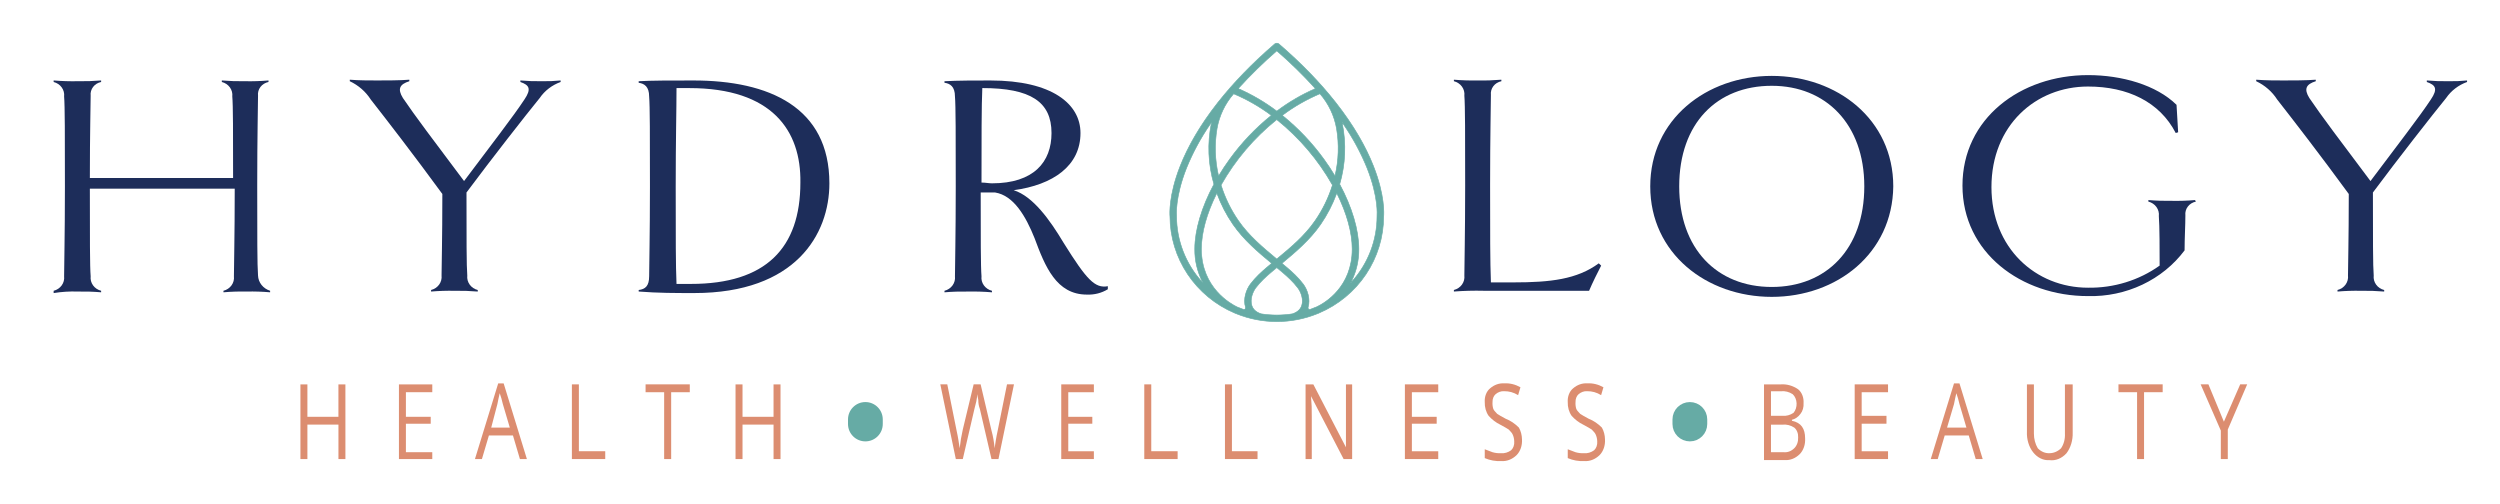 <svg width="233" height="47" viewBox="0 0 233 47" fill="none" xmlns="http://www.w3.org/2000/svg">
<path d="M82.274 39.517V39.092C82.274 38.197 81.549 37.472 80.654 37.472C79.759 37.472 79.034 38.197 79.034 39.092V39.517C79.034 40.412 79.759 41.137 80.654 41.137C81.549 41.137 82.274 40.412 82.274 39.517Z" fill="url(#paint0_linear_1_3)"/>
<path d="M158.615 39.092V39.517C158.615 40.136 158.114 40.637 157.495 40.637C156.876 40.637 156.375 40.136 156.375 39.517V39.092C156.375 38.473 156.876 37.972 157.495 37.972C158.114 37.972 158.615 38.473 158.615 39.092Z" fill="url(#paint1_linear_1_3)" stroke="#66ABA5"/>
<path d="M32.193 42.785H31.543V39.574H28.65V42.785H28V35.823H28.65V38.848H31.541V35.823H32.192L32.193 42.785Z" fill="#DC8D70"/>
<path d="M40.289 42.784H37.181V35.823H40.289V36.556H37.83V38.847H40.143V39.489H37.83V42.142H40.288L40.289 42.784Z" fill="#DC8D70"/>
<path d="M48.457 42.786L47.807 40.586H45.566L44.914 42.786H44.264L46.433 35.73H46.94L49.107 42.786H48.457ZM47.514 39.855L46.864 37.655C46.788 37.31 46.691 36.974 46.575 36.647C46.503 36.922 46.43 37.289 46.358 37.655L45.78 39.855H47.514Z" fill="#DC8D70"/>
<path d="M53.3 42.784V35.823H53.951V42.054H56.408V42.784H53.3Z" fill="#DC8D70"/>
<path d="M62.553 42.785H61.899V36.555H60.168V35.822H64.288V36.555H62.553V42.785Z" fill="#DC8D70"/>
<path d="M72.745 42.784H72.095V39.574H69.203V42.784H68.552V35.823H69.203V38.847H72.094V35.823H72.744L72.745 42.784Z" fill="#DC8D70"/>
<path d="M93.057 42.785H92.407L91.323 38.111C91.225 37.855 91.175 37.572 91.178 37.287C91.134 37.109 91.109 36.924 91.106 36.737C91.044 37.206 90.947 37.666 90.817 38.111L89.733 42.785H89.082L87.637 35.821H88.287L89.154 40.128C89.299 40.77 89.371 41.319 89.443 41.776C89.504 41.188 89.601 40.605 89.732 40.035L90.745 35.821H91.395L92.408 40.128C92.554 40.661 92.651 41.215 92.697 41.776C92.769 41.318 92.841 40.768 92.985 40.128L93.853 35.821H94.503L93.057 42.785Z" fill="#DC8D70"/>
<path d="M101.949 42.784H98.909V35.823H101.949V36.556H99.563V38.847H101.804V39.489H99.563V42.058H101.949V42.784Z" fill="#DC8D70"/>
<path d="M106.647 42.784V35.823H107.298V42.054H109.755V42.784H106.647Z" fill="#DC8D70"/>
<path d="M114.166 42.784V35.823H114.816V42.054H117.202V42.784H114.166Z" fill="#DC8D70"/>
<path d="M125.948 42.784H125.225L122.186 36.92C122.244 37.559 122.268 38.203 122.258 38.846V42.784H121.679V35.823H122.403L125.442 41.688V35.823H126.02V42.784H125.948Z" fill="#DC8D70"/>
<path d="M134.044 42.784H130.936V35.823H134.044V36.556H131.587V38.847H133.899V39.489H131.587V42.058H134.044V42.784Z" fill="#DC8D70"/>
<path d="M141.85 40.955C141.867 41.233 141.829 41.512 141.741 41.768C141.653 42.023 141.516 42.248 141.344 42.421C140.93 42.819 140.417 43.014 139.898 42.971C139.383 42.998 138.868 42.904 138.379 42.696V41.871C138.596 41.963 138.885 42.055 139.102 42.146C139.363 42.222 139.63 42.253 139.897 42.237C140.225 42.267 140.553 42.172 140.837 41.963C140.938 41.87 141.018 41.744 141.069 41.6C141.12 41.455 141.139 41.296 141.126 41.138C141.122 40.912 141.072 40.691 140.981 40.496C140.909 40.312 140.764 40.221 140.62 40.038C140.475 39.947 140.186 39.763 139.824 39.579C139.427 39.389 139.06 39.11 138.74 38.755C138.493 38.403 138.363 37.942 138.379 37.471C138.363 37.218 138.401 36.965 138.491 36.739C138.58 36.513 138.716 36.322 138.885 36.187C139.269 35.86 139.725 35.7 140.186 35.728C140.708 35.698 141.228 35.824 141.706 36.094L141.489 36.827C141.084 36.576 140.638 36.451 140.188 36.461C139.906 36.441 139.627 36.538 139.393 36.736C139.299 36.816 139.223 36.926 139.172 37.055C139.122 37.183 139.098 37.326 139.104 37.469C139.087 37.688 139.111 37.908 139.176 38.111C139.248 38.295 139.393 38.386 139.538 38.57C139.682 38.661 139.971 38.845 140.333 39.028C140.78 39.203 141.196 39.483 141.562 39.853C141.743 40.174 141.843 40.557 141.85 40.952" fill="#DC8D70"/>
<path d="M149.586 40.955C149.602 41.233 149.565 41.512 149.476 41.768C149.388 42.023 149.252 42.248 149.079 42.421C148.665 42.819 148.152 43.014 147.634 42.971C147.118 42.998 146.603 42.904 146.114 42.696V41.871C146.331 41.963 146.621 42.055 146.837 42.146C147.098 42.222 147.366 42.253 147.633 42.237C147.961 42.267 148.288 42.172 148.573 41.963C148.674 41.87 148.754 41.744 148.805 41.6C148.855 41.455 148.875 41.296 148.862 41.138C148.857 40.912 148.807 40.691 148.717 40.496C148.645 40.312 148.5 40.221 148.355 40.038C148.21 39.947 147.921 39.763 147.56 39.579C147.162 39.389 146.795 39.11 146.476 38.755C146.228 38.403 146.098 37.942 146.114 37.471C146.098 37.218 146.137 36.965 146.226 36.739C146.315 36.513 146.452 36.322 146.621 36.187C147.004 35.86 147.46 35.7 147.921 35.728C148.444 35.698 148.964 35.824 149.441 36.094L149.224 36.827C148.82 36.576 148.374 36.451 147.923 36.461C147.642 36.441 147.363 36.538 147.128 36.736C147.034 36.816 146.958 36.926 146.908 37.055C146.857 37.183 146.834 37.326 146.84 37.469C146.822 37.688 146.847 37.908 146.911 38.111C146.983 38.295 147.128 38.386 147.273 38.57C147.418 38.661 147.707 38.845 148.068 39.028C148.515 39.203 148.932 39.483 149.297 39.853C149.478 40.174 149.579 40.557 149.586 40.952" fill="#DC8D70"/>
<path d="M164.405 35.823H165.995C166.548 35.789 167.098 35.948 167.586 36.282C167.754 36.417 167.891 36.608 167.98 36.834C168.069 37.06 168.108 37.313 168.092 37.566C168.106 37.75 168.087 37.937 168.037 38.111C167.987 38.285 167.907 38.443 167.803 38.574C167.592 38.861 167.313 39.054 167.008 39.123V39.215C167.875 39.398 168.237 39.948 168.237 40.863C168.253 41.142 168.216 41.421 168.127 41.676C168.039 41.932 167.903 42.156 167.73 42.33C167.339 42.714 166.852 42.909 166.357 42.88H164.405V35.823ZM165.055 38.755H166.139C166.49 38.783 166.841 38.688 167.152 38.48C167.25 38.368 167.327 38.23 167.377 38.075C167.427 37.921 167.45 37.755 167.443 37.588C167.436 37.421 167.4 37.258 167.337 37.111C167.274 36.964 167.186 36.837 167.08 36.739C166.746 36.522 166.37 36.427 165.996 36.464H165.056L165.055 38.755ZM165.055 39.488V42.142H166.212C166.574 42.19 166.937 42.059 167.225 41.776C167.345 41.659 167.441 41.505 167.505 41.329C167.568 41.154 167.596 40.961 167.587 40.768C167.596 40.589 167.568 40.409 167.504 40.248C167.441 40.086 167.344 39.95 167.225 39.852C166.891 39.635 166.515 39.539 166.141 39.577H165.057L165.055 39.488Z" fill="#DC8D70"/>
<path d="M175.965 42.784H172.857V35.823H175.965V36.556H173.508V38.756H175.82V39.489H173.508V42.058H175.965V42.784Z" fill="#DC8D70"/>
<path d="M184.138 42.786L183.488 40.586H181.247L180.597 42.786H179.946L182.115 35.73H182.622L184.788 42.786H184.138ZM183.271 39.854L182.621 37.654C182.545 37.309 182.448 36.972 182.332 36.646C182.26 36.921 182.187 37.288 182.115 37.654L181.465 39.854H183.271Z" fill="#DC8D70"/>
<path d="M193.174 35.823V40.318C193.186 40.672 193.14 41.025 193.041 41.356C192.941 41.687 192.79 41.989 192.596 42.244C192.379 42.482 192.127 42.662 191.853 42.773C191.58 42.883 191.291 42.922 191.006 42.886C190.726 42.906 190.446 42.851 190.185 42.725C189.923 42.599 189.686 42.404 189.488 42.153C189.29 41.902 189.136 41.601 189.037 41.269C188.937 40.938 188.894 40.583 188.91 40.229V35.823H189.56V40.405C189.558 40.901 189.685 41.384 189.922 41.779C190.227 42.093 190.612 42.256 191.006 42.237C191.397 42.24 191.778 42.079 192.09 41.779C192.349 41.4 192.479 40.906 192.451 40.405V35.823H193.174Z" fill="#DC8D70"/>
<path d="M199.825 42.785H199.175V36.555H197.441V35.822H201.561V36.555H199.826L199.825 42.785Z" fill="#DC8D70"/>
<path d="M207.267 39.304L208.787 35.822H209.437L207.63 40.036V42.785H206.98V40.129L205.1 35.822H205.824L207.267 39.304Z" fill="#DC8D70"/>
<path d="M25.175 27.1V27.242C24.453 27.18 23.726 27.156 23.001 27.172C22.275 27.157 21.549 27.181 20.826 27.242V27.1C21.132 27.023 21.399 26.844 21.578 26.597C21.757 26.349 21.836 26.049 21.801 25.751C21.801 24.827 21.876 22.057 21.876 17.584H8.375C8.375 22.062 8.375 24.899 8.45 25.751C8.415 26.049 8.494 26.349 8.673 26.597C8.852 26.844 9.119 27.023 9.425 27.1V27.242C8.702 27.182 7.976 27.159 7.25 27.172C6.497 27.146 5.743 27.194 5 27.314V27.101C5.306 27.024 5.573 26.845 5.752 26.598C5.931 26.35 6.01 26.05 5.975 25.752C5.975 24.828 6.05 21.988 6.05 17.372C6.05 12.756 6.05 9.843 5.975 8.992C6.01 8.693 5.931 8.393 5.752 8.145C5.573 7.898 5.306 7.719 5 7.642V7.499C5.748 7.56 6.499 7.584 7.25 7.569C7.976 7.582 8.702 7.559 9.425 7.499V7.641C9.124 7.702 8.858 7.866 8.677 8.102C8.497 8.338 8.416 8.629 8.45 8.919C8.45 9.771 8.375 12.402 8.375 16.589H21.724C21.724 12.399 21.724 9.772 21.649 8.991C21.684 8.692 21.605 8.392 21.426 8.144C21.247 7.897 20.98 7.718 20.674 7.641V7.499C21.397 7.559 22.123 7.582 22.848 7.569C23.574 7.584 24.3 7.56 25.023 7.499V7.641C24.722 7.702 24.456 7.866 24.275 8.102C24.095 8.338 24.014 8.629 24.048 8.919C24.048 9.842 23.973 12.683 23.973 17.299C23.973 21.915 23.973 24.755 24.048 25.679C24.06 25.996 24.174 26.302 24.375 26.556C24.576 26.81 24.854 26.999 25.172 27.099" fill="#1D2D5A"/>
<path d="M52.251 7.641C51.45 7.929 50.767 8.452 50.301 9.134C49.026 10.696 45.802 14.816 43.477 17.94C43.477 22.13 43.477 24.829 43.551 25.681C43.517 25.979 43.596 26.279 43.775 26.527C43.954 26.775 44.221 26.953 44.527 27.03V27.173C43.804 27.113 43.078 27.089 42.352 27.102C41.626 27.088 40.9 27.111 40.177 27.173V27.027C40.483 26.95 40.75 26.772 40.929 26.524C41.108 26.276 41.188 25.976 41.153 25.678C41.153 24.826 41.227 22.34 41.227 18.079C38.527 14.386 36.052 11.19 34.552 9.273C34.085 8.541 33.408 7.951 32.6 7.57V7.428C33.425 7.499 34.475 7.499 35.15 7.499C35.901 7.499 37.325 7.499 38.15 7.428V7.57C37.25 7.854 37.025 8.281 37.55 9.133C38.601 10.695 40.475 13.181 43.25 16.874C45.649 13.678 47.9 10.766 48.875 9.275C49.55 8.28 49.325 7.926 48.5 7.642V7.499C49.173 7.558 49.849 7.581 50.525 7.569C51.101 7.581 51.677 7.558 52.25 7.499L52.251 7.641Z" fill="#1D2D5A"/>
<path d="M64.701 27.313C62.976 27.313 61.326 27.313 59.526 27.171V27.027C60.126 26.957 60.501 26.672 60.501 25.75C60.501 24.827 60.575 21.986 60.575 17.373C60.575 12.761 60.575 9.845 60.5 8.993C60.5 8.07 60.05 7.786 59.525 7.716V7.57C60.725 7.5 62.45 7.5 64.624 7.5C71.675 7.5 77.299 9.988 77.299 17.087C77.299 21.845 74.146 27.313 64.699 27.313M64.253 8.209H63.051C63.051 10.268 62.976 13.038 62.976 17.37C62.976 22.129 62.976 24.827 63.051 26.461H64.4C71.375 26.461 74.596 23.123 74.596 17.016C74.671 12.187 71.968 8.21 64.246 8.21" fill="#1D2D5A"/>
<path d="M103.248 26.958C102.669 27.312 101.987 27.486 101.298 27.456C98.448 27.456 97.398 24.828 96.423 22.201C95.598 20.141 94.474 18.22 92.745 17.94H91.401C91.401 21.988 91.401 24.9 91.476 25.752C91.441 26.05 91.52 26.35 91.699 26.598C91.878 26.845 92.145 27.024 92.451 27.101V27.244C91.703 27.182 90.952 27.158 90.201 27.173C89.475 27.16 88.749 27.183 88.026 27.244V27.101C88.333 27.024 88.599 26.845 88.778 26.598C88.957 26.35 89.037 26.05 89.002 25.752C89.002 24.828 89.076 21.988 89.076 17.372C89.076 12.755 89.076 9.843 89.002 8.991C89.002 8.068 88.552 7.784 88.026 7.714V7.57C89.227 7.5 90.951 7.5 92.301 7.5C98.076 7.5 100.701 9.701 100.701 12.4C100.701 15.454 98.151 17.229 94.476 17.727C96.276 18.295 97.851 20.497 99.126 22.628C101.3 26.111 102.051 26.888 103.251 26.675L103.248 26.958ZM91.476 17.015C91.851 17.015 92.151 17.086 92.451 17.086C96.352 17.086 98.001 15.095 98.001 12.398C98.001 9.486 96.051 8.208 91.551 8.208C91.476 9.771 91.476 13.109 91.476 17.014" fill="#1D2D5A"/>
<path d="M149.228 24.756C148.928 25.325 148.402 26.39 148.103 27.1H138.277C137.352 27.078 136.426 27.102 135.503 27.171V27.027C135.809 26.95 136.076 26.772 136.255 26.524C136.434 26.276 136.513 25.976 136.478 25.678C136.478 24.754 136.553 21.914 136.553 17.298C136.553 12.682 136.553 9.77 136.478 8.918C136.513 8.62 136.434 8.319 136.255 8.072C136.076 7.824 135.809 7.646 135.503 7.568V7.428C136.251 7.489 137.002 7.513 137.753 7.499C138.479 7.512 139.205 7.488 139.928 7.428V7.57C139.627 7.631 139.36 7.795 139.18 8.031C139 8.268 138.919 8.559 138.952 8.848C138.952 9.772 138.878 12.612 138.878 17.228C138.878 21.844 138.878 24.33 138.952 26.319H141.054C144.504 26.319 146.979 26.035 149.005 24.543L149.228 24.756Z" fill="#1D2D5A"/>
<path d="M165.128 27.668C159.053 27.668 153.803 23.621 153.803 17.371C153.803 11.12 159.053 7.073 165.128 7.073C171.203 7.073 176.453 11.12 176.453 17.371C176.379 23.62 171.198 27.668 165.128 27.668M165.128 7.996C160.028 7.996 156.503 11.48 156.503 17.371C156.503 23.194 160.028 26.745 165.128 26.745C170.228 26.745 173.753 23.194 173.753 17.371C173.753 11.547 170.153 7.996 165.128 7.996Z" fill="#1D2D5A"/>
<path d="M204.653 18.791C204.352 18.852 204.086 19.016 203.906 19.252C203.726 19.488 203.644 19.779 203.678 20.069C203.678 20.992 203.603 22.2 203.603 23.335C202.588 24.691 201.236 25.788 199.666 26.531C198.096 27.274 196.357 27.64 194.603 27.596C188.377 27.596 182.902 23.548 182.902 17.298C182.902 11.048 188.303 7 194.603 7C197.756 7 200.978 7.924 202.853 9.77L203.003 12.327L202.778 12.397C201.278 9.485 198.279 8.065 194.603 8.065C189.728 8.065 185.603 11.687 185.603 17.439C185.603 23.121 189.728 26.814 194.603 26.814C197.008 26.851 199.358 26.126 201.278 24.754C201.278 23.405 201.278 21.061 201.204 20.138C201.239 19.84 201.159 19.54 200.98 19.292C200.801 19.045 200.535 18.866 200.228 18.789V18.646C200.951 18.707 201.677 18.73 202.403 18.717C203.129 18.732 203.855 18.708 204.578 18.646L204.653 18.791Z" fill="#1D2D5A"/>
<path d="M229.93 7.641C229.129 7.929 228.446 8.452 227.98 9.134C226.705 10.696 223.481 14.816 221.156 17.94C221.156 22.13 221.156 24.829 221.23 25.681C221.195 25.979 221.275 26.279 221.454 26.527C221.633 26.775 221.899 26.953 222.206 27.03V27.173C221.483 27.113 220.757 27.089 220.031 27.102C219.305 27.088 218.579 27.111 217.856 27.173V27.027C218.163 26.95 218.429 26.772 218.608 26.524C218.787 26.276 218.867 25.976 218.832 25.678C218.832 24.826 218.906 22.34 218.906 18.079C216.206 14.386 213.731 11.19 212.231 9.273C211.764 8.541 211.087 7.951 210.279 7.57V7.428C211.104 7.499 212.154 7.499 212.829 7.499C213.58 7.499 215.004 7.499 215.829 7.428V7.57C214.929 7.854 214.704 8.281 215.229 9.133C216.28 10.695 218.154 13.181 220.929 16.874C223.328 13.678 225.579 10.766 226.554 9.275C227.229 8.28 227.004 7.926 226.179 7.642V7.499C226.852 7.558 227.528 7.581 228.204 7.569C228.78 7.581 229.356 7.558 229.929 7.499L229.93 7.641Z" fill="#1D2D5A"/>
<path d="M128.005 15.483C127.404 13.955 126.347 11.92 124.497 9.565C124.48 9.533 124.458 9.503 124.431 9.479C123.12 7.822 121.416 6.008 119.201 4.1L119.193 4.094C119.184 4.087 119.175 4.081 119.166 4.075C119.158 4.07 119.15 4.065 119.141 4.06C119.133 4.056 119.124 4.052 119.114 4.048C119.104 4.048 119.095 4.04 119.085 4.037L119.058 4.032C119.048 4.03 119.037 4.028 119.027 4.027H118.969C118.959 4.028 118.949 4.03 118.94 4.032C118.93 4.034 118.92 4.036 118.911 4.039C118.901 4.041 118.892 4.045 118.883 4.049C118.873 4.052 118.864 4.056 118.855 4.061C118.846 4.065 118.838 4.07 118.83 4.076C118.821 4.082 118.812 4.088 118.803 4.095L118.795 4.1C116.58 6.008 114.877 7.824 113.565 9.48C113.538 9.504 113.516 9.533 113.499 9.565C111.649 11.921 110.592 13.955 109.992 15.483C108.909 18.235 109.021 19.958 109.04 20.159C109.045 22.078 109.618 23.954 110.689 25.555C111.76 27.157 113.282 28.415 115.068 29.174C115.141 29.207 115.181 29.224 115.184 29.225C115.196 29.23 115.207 29.233 115.219 29.235C117.64 30.218 120.356 30.218 122.776 29.235C122.788 29.233 122.8 29.23 122.811 29.225C122.811 29.225 122.857 29.207 122.927 29.174C124.713 28.414 126.234 27.157 127.305 25.555C128.376 23.953 128.949 22.078 128.954 20.159C128.974 19.958 129.087 18.235 128.005 15.483ZM124.421 16.401C124.105 15.872 123.761 15.348 123.388 14.835C122.283 13.312 120.979 11.939 119.509 10.754C120.591 9.943 121.77 9.267 123.019 8.739L123.029 8.75C123.828 9.672 124.359 10.791 124.566 11.986C124.812 13.453 124.762 14.953 124.421 16.401ZM122.741 28.588C122.535 28.678 122.325 28.76 122.111 28.836C122.084 28.845 122.055 28.847 122.027 28.841C121.999 28.835 121.973 28.821 121.953 28.802C121.932 28.782 121.918 28.757 121.911 28.73C121.904 28.702 121.905 28.674 121.914 28.647C122.152 27.881 121.854 27 121.453 26.471C120.987 25.853 120.406 25.33 119.951 24.943C119.793 24.809 119.634 24.678 119.475 24.546C120.771 23.472 122.093 22.352 123.088 20.91C123.71 20.007 124.214 19.03 124.587 18.003C125.506 19.838 126.024 21.658 126.024 23.21C126.025 26.776 123.428 28.258 122.741 28.588ZM118.997 29.363C118.504 29.363 118.012 29.324 117.525 29.247C117.511 29.24 117.497 29.233 117.482 29.227C117.054 29.08 116.781 28.823 116.67 28.465C116.497 27.907 116.739 27.227 117.033 26.832C117.463 26.259 118.013 25.768 118.444 25.4C118.626 25.245 118.811 25.092 118.994 24.939C119.179 25.092 119.363 25.245 119.546 25.4C119.977 25.766 120.526 26.259 120.956 26.832C121.254 27.227 121.495 27.906 121.319 28.465C121.207 28.823 120.934 29.08 120.508 29.227C120.493 29.233 120.478 29.24 120.464 29.247C119.979 29.324 119.489 29.363 118.997 29.363V29.363ZM115.303 28.61C114.715 28.33 111.971 26.831 111.971 23.207C111.971 21.655 112.489 19.835 113.407 17.999C113.781 19.027 114.284 20.004 114.907 20.907C115.901 22.349 117.224 23.469 118.519 24.543C118.36 24.674 118.201 24.806 118.043 24.94C117.589 25.327 117.007 25.849 116.541 26.468C116.141 27 115.842 27.878 116.081 28.643C116.089 28.67 116.09 28.699 116.083 28.726C116.076 28.753 116.062 28.778 116.042 28.798C116.021 28.817 115.996 28.831 115.968 28.837C115.94 28.844 115.912 28.842 115.885 28.833C115.688 28.767 115.494 28.691 115.303 28.61V28.61ZM122.579 20.564C121.61 21.968 120.343 23.029 118.997 24.144C117.653 23.03 116.385 21.969 115.417 20.564C114.713 19.544 114.169 18.425 113.804 17.246C115.125 14.904 116.888 12.833 118.997 11.145C121.107 12.833 122.87 14.904 124.192 17.246C123.826 18.425 123.282 19.544 122.579 20.564V20.564ZM114.966 8.75L114.976 8.739C116.225 9.266 117.404 9.943 118.487 10.752C117.016 11.938 115.712 13.31 114.608 14.834C114.235 15.348 113.89 15.872 113.572 16.401C113.23 14.953 113.181 13.453 113.426 11.986C113.635 10.79 114.167 9.672 114.966 8.75V8.75ZM118.997 4.74C120.268 5.84 121.469 7.015 122.594 8.26C121.315 8.817 120.108 9.521 118.997 10.359C117.887 9.52 116.68 8.814 115.401 8.256C116.526 7.012 117.727 5.837 118.997 4.737V4.74ZM109.657 20.145V20.113C109.657 20.103 109.497 18.401 110.587 15.653C111.045 14.5 111.771 13.05 112.921 11.384C112.512 13.302 112.587 15.29 113.138 17.173C112.001 19.288 111.353 21.43 111.353 23.208C111.339 24.316 111.607 25.41 112.134 26.389C110.54 24.691 109.655 22.46 109.657 20.145ZM128.34 20.11V20.142C128.341 22.457 127.456 24.688 125.862 26.386C126.389 25.407 126.657 24.313 126.643 23.205C126.643 21.427 125.995 19.286 124.858 17.17C125.411 15.287 125.486 13.299 125.076 11.381C126.225 13.047 126.952 14.497 127.409 15.65C128.5 18.401 128.341 20.097 128.34 20.11L128.34 20.11Z" fill="#66ABA5"/>
<path d="M118.997 30C117.698 30.002 116.41 29.75 115.209 29.261C115.197 29.259 115.185 29.255 115.174 29.25C115.133 29.235 115.094 29.217 115.056 29.198C113.265 28.438 111.738 27.177 110.664 25.571C109.59 23.965 109.015 22.084 109.012 20.16C108.995 19.973 108.88 18.234 109.964 15.473C110.724 13.54 111.906 11.547 113.476 9.548C113.495 9.514 113.519 9.484 113.549 9.459C114.985 7.642 116.746 5.83 118.778 4.08L118.786 4.074C118.796 4.066 118.806 4.059 118.817 4.052L118.824 4.048C118.83 4.044 118.837 4.04 118.843 4.037C118.854 4.031 118.864 4.026 118.875 4.022L118.904 4.012L118.936 4.005H118.943C118.961 4.001 118.981 3.999 119 4C119.021 4 119.042 4.002 119.063 4.007L119.094 4.014C119.105 4.017 119.116 4.021 119.126 4.025C119.136 4.029 119.146 4.033 119.156 4.038C119.166 4.043 119.175 4.049 119.183 4.055C119.194 4.061 119.203 4.067 119.212 4.074L119.22 4.081C121.252 5.829 123.011 7.641 124.454 9.464C124.484 9.49 124.508 9.52 124.526 9.554C126.095 11.55 127.276 13.543 128.035 15.474C129.124 18.235 129.005 19.974 128.988 20.163C128.984 22.088 128.409 23.969 127.335 25.575C126.26 27.18 124.733 28.441 122.942 29.2C122.874 29.232 122.831 29.25 122.825 29.252C122.815 29.257 122.804 29.26 122.793 29.262C121.589 29.752 120.299 30.002 118.997 30V30ZM118.997 4.054C118.983 4.053 118.968 4.055 118.953 4.058H118.941L118.915 4.064C118.908 4.065 118.901 4.068 118.895 4.071C118.885 4.075 118.875 4.079 118.865 4.084L118.85 4.093L118.842 4.098C118.833 4.103 118.825 4.108 118.817 4.115L118.81 4.12C116.778 5.869 115.022 7.678 113.586 9.496C113.56 9.519 113.539 9.547 113.523 9.578C111.953 11.577 110.774 13.565 110.016 15.493C108.936 18.242 109.051 19.967 109.068 20.157C109.071 22.071 109.642 23.943 110.71 25.54C111.779 27.138 113.297 28.392 115.079 29.148C115.148 29.18 115.189 29.198 115.193 29.2L115.221 29.208H115.23C117.644 30.187 120.352 30.187 122.765 29.208H122.775L122.801 29.2C122.84 29.185 122.878 29.168 122.915 29.149C124.697 28.393 126.215 27.139 127.284 25.542C128.352 23.945 128.924 22.073 128.928 20.159C128.945 19.969 129.059 18.242 127.978 15.493C127.222 13.567 126.043 11.578 124.475 9.582C124.459 9.551 124.438 9.523 124.411 9.5C122.968 7.677 121.209 5.868 119.182 4.121L119.174 4.115C119.167 4.11 119.16 4.105 119.151 4.1C119.144 4.094 119.136 4.089 119.128 4.085L119.11 4.077H119.103C119.095 4.077 119.086 4.07 119.078 4.068C119.069 4.066 119.061 4.064 119.052 4.063C119.035 4.058 119.017 4.057 119 4.057L118.997 4.054ZM118.997 29.391C118.503 29.39 118.009 29.352 117.521 29.275H117.511C117.499 29.268 117.486 29.262 117.472 29.257C117.037 29.106 116.758 28.844 116.644 28.477C116.467 27.909 116.713 27.22 117.014 26.819C117.445 26.246 117.997 25.752 118.429 25.387C118.565 25.27 118.704 25.155 118.843 25.04L118.997 24.911L119.12 25.012C119.27 25.136 119.419 25.261 119.567 25.387C120.002 25.753 120.55 26.246 120.981 26.819C121.283 27.22 121.529 27.91 121.352 28.477C121.237 28.844 120.958 29.107 120.523 29.256C120.509 29.261 120.496 29.268 120.483 29.275H120.474C119.986 29.352 119.492 29.391 118.997 29.391V29.391ZM117.535 29.222C118.504 29.373 119.492 29.373 120.461 29.222C120.475 29.213 120.49 29.206 120.505 29.201C120.922 29.057 121.189 28.806 121.298 28.457C121.469 27.908 121.231 27.24 120.935 26.849C120.507 26.28 119.959 25.788 119.529 25.423C119.384 25.297 119.232 25.173 119.083 25.049L118.996 24.977L118.878 25.076C118.739 25.191 118.6 25.306 118.463 25.422C118.033 25.788 117.485 26.282 117.057 26.849C116.767 27.239 116.525 27.908 116.694 28.457C116.803 28.807 117.07 29.058 117.488 29.202C117.504 29.207 117.52 29.214 117.535 29.222V29.222ZM115.938 28.873C115.917 28.873 115.896 28.869 115.877 28.862C115.682 28.791 115.486 28.719 115.296 28.635C114.737 28.37 111.948 26.858 111.948 23.208C111.948 21.676 112.446 19.871 113.388 17.988L113.416 17.93L113.439 17.991C113.811 19.017 114.314 19.992 114.935 20.892C115.963 22.383 117.393 23.57 118.542 24.523L118.567 24.543L118.397 24.687C118.286 24.779 118.179 24.871 118.067 24.963C117.613 25.348 117.032 25.872 116.568 26.487C116.172 27.012 115.877 27.881 116.112 28.635C116.123 28.667 116.124 28.702 116.116 28.736C116.107 28.769 116.09 28.799 116.064 28.823C116.048 28.839 116.028 28.852 116.006 28.861C115.984 28.869 115.961 28.874 115.938 28.873L115.938 28.873ZM115.316 28.587C115.507 28.668 115.702 28.744 115.896 28.812C115.918 28.82 115.942 28.821 115.964 28.817C115.987 28.812 116.007 28.801 116.024 28.785C116.041 28.769 116.053 28.748 116.059 28.725C116.065 28.702 116.064 28.678 116.057 28.656C115.816 27.878 116.117 26.991 116.521 26.453C116.988 25.833 117.572 25.308 118.027 24.921L118.358 24.644L118.479 24.544C117.331 23.593 115.911 22.411 114.886 20.924C114.275 20.037 113.777 19.079 113.406 18.071C112.483 19.924 111.998 21.699 111.998 23.208C111.998 26.824 114.759 28.321 115.313 28.585L115.316 28.587ZM122.059 28.873C122.013 28.873 121.969 28.856 121.937 28.824C121.913 28.802 121.895 28.773 121.887 28.741C121.878 28.709 121.878 28.675 121.887 28.644V28.636C122.122 27.88 121.828 27.011 121.431 26.488C120.966 25.872 120.386 25.35 119.932 24.964C119.812 24.862 119.69 24.761 119.569 24.659L119.433 24.545L119.458 24.524C120.608 23.572 122.037 22.386 123.066 20.894C123.687 19.993 124.19 19.018 124.562 17.993L124.585 17.932L124.613 17.99C125.556 19.872 126.053 21.678 126.053 23.21C126.053 26.755 123.528 28.243 122.754 28.616C122.536 28.708 122.326 28.792 122.121 28.864C122.102 28.87 122.081 28.872 122.061 28.872L122.059 28.873ZM119.521 24.542L119.607 24.614C119.729 24.715 119.851 24.816 119.97 24.92C120.425 25.307 121.009 25.831 121.476 26.452C121.881 26.988 122.181 27.877 121.941 28.652C121.933 28.674 121.932 28.699 121.938 28.722C121.943 28.746 121.956 28.767 121.974 28.783C121.99 28.799 122.011 28.81 122.033 28.815C122.056 28.819 122.079 28.818 122.101 28.81C122.304 28.738 122.516 28.655 122.729 28.563C123.496 28.194 125.994 26.72 125.994 23.207C125.994 21.699 125.509 19.924 124.59 18.07C124.218 19.077 123.721 20.035 123.11 20.923C122.086 22.41 120.666 23.591 119.521 24.542L119.521 24.542ZM112.266 26.568L112.113 26.412C110.514 24.707 109.627 22.468 109.629 20.145V20.116C109.629 20.107 109.469 18.392 110.559 15.643C111.11 14.255 111.896 12.818 112.896 11.369L112.977 11.252L112.947 11.39C112.539 13.304 112.614 15.287 113.164 17.166V17.177L113.159 17.186C112.014 19.322 111.382 21.461 111.382 23.208C111.368 24.311 111.635 25.401 112.158 26.377L112.266 26.568ZM112.862 11.517C111.961 12.815 111.207 14.205 110.613 15.665C109.525 18.401 109.682 20.095 109.684 20.11C109.685 20.121 109.685 20.133 109.684 20.144C109.682 22.378 110.51 24.537 112.009 26.211C111.547 25.274 111.313 24.245 111.325 23.203C111.325 21.451 111.958 19.307 113.107 17.166C112.572 15.329 112.488 13.393 112.862 11.517V11.517ZM125.733 26.568L125.837 26.376C126.36 25.401 126.627 24.311 126.614 23.208C126.614 21.461 125.982 19.322 124.832 17.186L124.827 17.176V17.166C125.379 15.287 125.454 13.304 125.045 11.391L125.015 11.252L125.096 11.369C126.096 12.818 126.881 14.255 127.432 15.643C128.502 18.343 128.37 20.043 128.364 20.115C128.364 20.125 128.364 20.134 128.364 20.144C128.367 22.467 127.481 24.706 125.882 26.411L125.733 26.568ZM124.89 17.17C126.04 19.312 126.672 21.455 126.672 23.208C126.684 24.249 126.45 25.279 125.988 26.215C127.486 24.54 128.312 22.382 128.31 20.148C128.309 20.137 128.309 20.125 128.31 20.114C128.316 20.042 128.447 18.354 127.381 15.667C126.786 14.208 126.032 12.817 125.132 11.519C125.508 13.395 125.425 15.332 124.89 17.17V17.17ZM119 24.18L118.983 24.165C117.705 23.107 116.385 22.012 115.397 20.58C114.692 19.559 114.147 18.439 113.779 17.257V17.246L113.785 17.236C115.11 14.891 116.875 12.816 118.986 11.123L119.003 11.109L119.02 11.123C121.132 12.816 122.897 14.89 124.221 17.236L124.227 17.246L124.224 17.257C123.857 18.439 123.312 19.559 122.608 20.58C121.619 22.012 120.298 23.107 119.021 24.165L119 24.18ZM113.833 17.253C114.199 18.423 114.74 19.534 115.44 20.546C116.419 21.966 117.729 23.052 118.995 24.105C120.263 23.055 121.574 21.966 122.55 20.546C123.249 19.534 123.79 18.423 124.156 17.253C122.839 14.924 121.087 12.864 118.992 11.18C116.899 12.865 115.149 14.925 113.833 17.253V17.253ZM113.563 16.474L113.547 16.407C113.203 14.956 113.154 13.452 113.402 11.982C113.61 10.781 114.143 9.659 114.945 8.733L114.968 8.706L114.987 8.714C116.239 9.241 117.42 9.918 118.505 10.73L118.534 10.75L118.506 10.773C117.037 11.956 115.734 13.327 114.632 14.85C114.264 15.357 113.917 15.883 113.6 16.413L113.563 16.474ZM114.984 8.773C114.189 9.691 113.662 10.805 113.456 11.995C113.214 13.435 113.258 14.907 113.586 16.331C113.894 15.814 114.229 15.308 114.587 14.819C115.685 13.302 116.982 11.935 118.444 10.754C117.375 9.958 116.214 9.293 114.984 8.773V8.773ZM124.432 16.474L124.397 16.415C124.078 15.886 123.73 15.356 123.367 14.852C122.264 13.329 120.961 11.958 119.492 10.774L119.464 10.752L119.493 10.731C120.578 9.92 121.758 9.242 123.009 8.713L123.029 8.706L123.042 8.723L123.051 8.733C123.854 9.659 124.387 10.782 124.595 11.983C124.843 13.453 124.794 14.956 124.45 16.407L124.432 16.474ZM119.553 10.754C121.015 11.935 122.312 13.302 123.41 14.819C123.764 15.306 124.1 15.813 124.408 16.327C124.737 14.904 124.781 13.431 124.539 11.991C124.333 10.801 123.805 9.688 123.011 8.769C121.782 9.291 120.621 9.957 119.553 10.754V10.754ZM118.997 10.39L118.98 10.378C117.872 9.541 116.667 8.838 115.39 8.282L115.355 8.266L115.38 8.239C116.507 6.993 117.709 5.817 118.979 4.715L118.997 4.699L119.013 4.715C120.284 5.816 121.486 6.992 122.613 8.237L122.639 8.265L122.604 8.281C121.327 8.837 120.121 9.541 119.013 10.378L118.997 10.39ZM115.447 8.246C116.709 8.799 117.9 9.496 118.997 10.323C120.095 9.496 121.287 8.799 122.548 8.246C121.436 7.02 120.25 5.86 118.997 4.773C117.745 5.861 116.559 7.02 115.447 8.246L115.447 8.246Z" fill="#66ABA5"/>
<defs>
<linearGradient id="paint0_linear_1_3" x1="-1447.19" y1="263.229" x2="-1447.09" y2="263.229" gradientUnits="userSpaceOnUse">
<stop stop-color="#66ABA5"/>
<stop offset="0.107" stop-color="#66ABA5"/>
<stop offset="0.163" stop-color="#77B3AE"/>
<stop offset="0.349" stop-color="#ABCCC9"/>
<stop offset="0.44" stop-color="#BFD6D4"/>
<stop offset="1" stop-color="#66ABA5"/>
</linearGradient>
<linearGradient id="paint1_linear_1_3" x1="-1481.45" y1="281.561" x2="-1481.34" y2="281.561" gradientUnits="userSpaceOnUse">
<stop stop-color="#66ABA5"/>
<stop offset="0.107" stop-color="#66ABA5"/>
<stop offset="0.163" stop-color="#77B3AE"/>
<stop offset="0.349" stop-color="#ABCCC9"/>
<stop offset="0.44" stop-color="#BFD6D4"/>
<stop offset="1" stop-color="#66ABA5"/>
</linearGradient>
</defs>
</svg>
